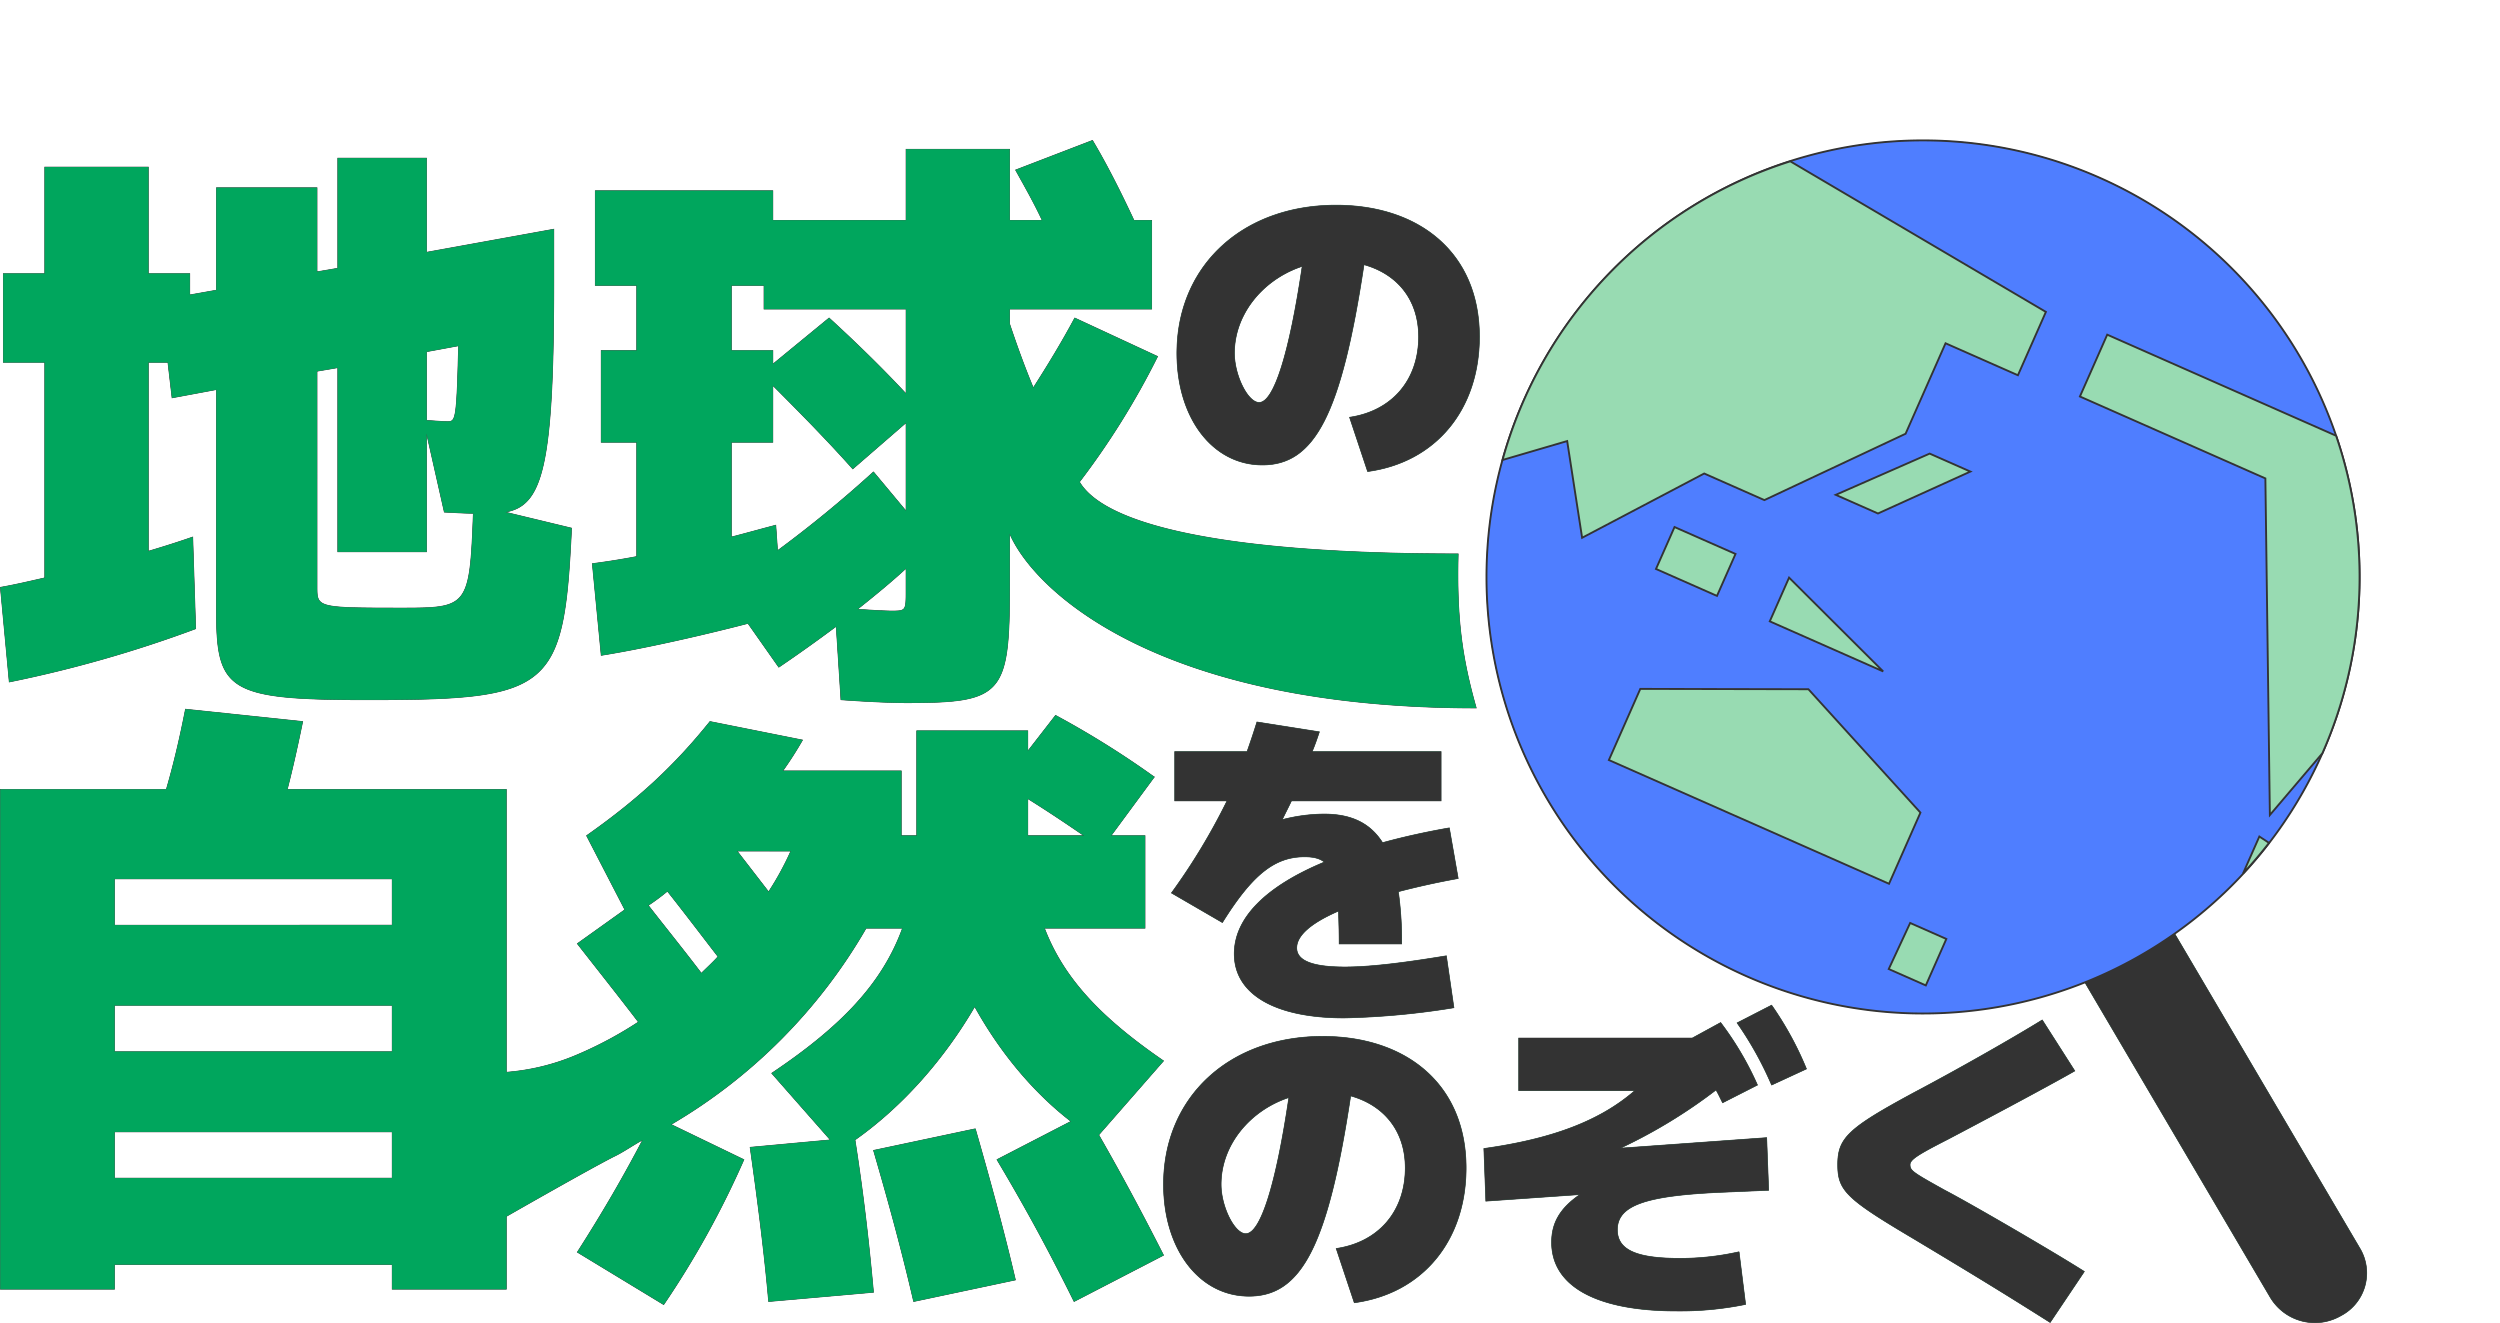 <svg xmlns="http://www.w3.org/2000/svg" width="788.504" height="417.328" viewBox="0 0 788.504 417.328">
  <g id="グループ_1" data-name="グループ 1" transform="translate(-586.713 -309.267)">
    <path id="path62" d="M375.085,110.353l-24.273,9.334c2.8,5.041,5.791,10.268,8.4,15.869H348.945v-22.4H316.271v22.4H274.263v-9.333H218.252v29.871h13.07v20.538h-11.2V205.57h11.2v36.036c-4.854.934-9.709,1.68-14,2.24l2.8,28.938c12.883-2.054,31.18-6.161,46.3-10.082l9.712,13.818c6.348-4.294,12.321-8.59,18.109-12.885l1.492,23.151c10.455.747,17.364.933,20.538.933,30.62,0,32.674-2.426,32.674-37.339V234.323c7.655,17.924,46.532,55.059,147.178,55.059-4.414-15.623-6.224-27.981-5.7-48.619-73.795,0-111.42-9.054-119.448-22.683A246.366,246.366,0,0,0,395.622,178.5l-26.139-12.133c-4.294,8.028-8.776,15.308-13.07,22.03-2.8-6.721-5.227-13.442-7.468-20.164v-4.669h44.811V135.557h-5.6c-4.107-8.775-8.4-17.361-13.07-25.2Zm257.421.073a137.686,137.686,0,0,0-37.339,6.531h0q-4.358,1.4-8.616,3.086-.4.152-.793.306-3.983,1.605-7.861,3.456-.638.3-1.273.608-3.632,1.778-7.154,3.766-.853.479-1.7.971-3.339,1.944-6.565,4.072-.951.631-1.892,1.277-3.051,2.084-5.987,4.329-1.049.81-2.081,1.639-2.823,2.237-5.526,4.62-1.008.91-2,1.84-2.606,2.384-5.088,4.9-1.055,1.1-2.085,2.225-2.33,2.461-4.537,5.035-1.072,1.3-2.112,2.625-2.046,2.493-3.974,5.081-1.122,1.58-2.2,3.192-1.731,2.454-3.354,4.982-1.227,2.021-2.384,4.083-1.322,2.2-2.561,4.45-2.33,4.376-4.34,8.911-2.011,4.567-3.687,9.27A137.586,137.586,0,0,0,688.025,375.84l58.508,99.405a16.39,16.39,0,0,0,21.9,6.036l.525-.287a15.192,15.192,0,0,0,5.851-21.218l-58.44-99.28a137.687,137.687,0,0,0,46.613-56.823l.17-.4q.561-1.281,1.1-2.572.116-.278.23-.556.567-1.386,1.1-2.784.1-.272.207-.544.573-1.51,1.111-3.033l.051-.155q.527-1.5,1.02-3.018l.117-.374q.488-1.509.941-3.029.072-.247.143-.495.414-1.41.8-2.829.078-.289.155-.578.37-1.4.71-2.8.084-.349.166-.7.365-1.533.7-3.075l.015-.073q.323-1.53.612-3.067.057-.3.113-.6.284-1.536.533-3.078.033-.21.066-.42.231-1.469.431-2.943.03-.223.058-.446.223-1.68.4-3.366.007-.076.015-.151.179-1.688.317-3.381l.007-.113q.128-1.6.219-3.207.015-.266.029-.533.081-1.5.129-3.007.008-.2.015-.408.041-1.469.051-2.939,0-.429,0-.857,0-1.3-.022-2.591-.009-.5-.022-.993-.036-1.428-.1-2.856-.014-.257-.029-.514-.079-1.618-.2-3.233l-.015-.14q-.112-1.507-.257-3.011-.036-.361-.073-.721-.152-1.5-.336-2.992-.036-.276-.073-.552-.178-1.39-.385-2.776-.05-.338-.1-.676-.218-1.408-.465-2.81-.073-.416-.148-.831-.244-1.342-.514-2.678-.08-.4-.162-.8-.292-1.4-.612-2.791-.08-.346-.162-.691-.315-1.342-.657-2.678-.108-.414-.219-.827-.339-1.29-.7-2.572l-.128-.453q-.44-1.529-.914-3.048l-.136-.427q-.421-1.326-.869-2.644a137.677,137.677,0,0,0-134.916-93.407Zm-495.47,5.526v34.729L130.5,151.8V125.29H98.763v32.3l-8.4,1.492v-6.72H77.293V118.755H44.619v33.607H31.548v28.005h13.07v67.959c-4.854,1.12-9.709,2.241-14,2.988l2.8,29.871a392.7,392.7,0,0,0,58.814-16.8l-.933-28.938q-6.441,2.24-14,4.48V180.368h6.161l1.307,11.2,14-2.614v69.828c0,25.205,3.734,28.005,47.61,28.005,58.065,0,61.985-2.988,64.412-54.145L189.872,227.6c11.762-2.054,15.31-14.191,15.31-72.442v-16.8l-40.142,7.279V115.953ZM451.9,130.783c-29.561,0-50.2,19.186-50.2,46.673,0,20.537,11.3,35.269,26.967,35.269,16.492,0,24.894-15.871,32.051-63.169,10.372,2.9,17.221,10.889,17.221,22.713,0,13.692-8.4,23.443-21.784,25.414l5.7,17.115c21.471-2.9,35.269-19.5,35.269-42.529,0-26.553-19.088-41.487-45.226-41.487Zm-10.682,19.291c-4.045,27.383-8.92,42.941-13.587,42.941-3.527,0-7.781-8.506-7.781-15.559,0-12.447,9.129-23.337,21.369-27.382Zm-180.022,6.021h10.271v7.468h44.807v26.7c-7.281-7.842-15.494-15.867-24.27-23.9l-17.738,14.562v-4.295h-13.07ZM175.122,175.14c-.56,23.9-.933,23.9-3.547,23.9-1.12,0-3.734-.183-6.535-.371V177.006Zm-38.087,6.909v58.062h28.005V202.772l5.6,24.832c3.547.186,6.722.374,9.149.374-1.12,29.873-1.68,29.871-23.152,29.871-25.952,0-26.139-.186-26.139-6.535V183.168Zm137.228,5.6c9.149,9.149,17.738,17.927,25.206,26.328l16.8-14.565v27.82L306,214.909a377.934,377.934,0,0,1-30.245,24.832l-.563-8.031c-4.294,1.12-8.962,2.429-14,3.736V205.571h13.07Zm42.008,57.692v6.909c0,6.535,0,6.535-4.665,6.535-1.494,0-5.417-.186-10.645-.559,5.414-4.294,10.642-8.59,15.31-12.885ZM89,289.746c-1.752,8.953-3.7,17.325-6.032,25.3H30.616V472.7H66.621v-7.785H154.2V472.7h36.006V449.74s24.946-14.3,33.9-18.887c2.919-1.362,6.2-3.7,9.115-5.254-6.228,11.872-12.652,22.964-20.632,35.42l27.25,16.545a286.3,286.3,0,0,0,25.3-45.74L242.175,420.73a170.4,170.4,0,0,0,61.5-61.888h11.483c-6.228,17.127-18.878,30.75-41.26,45.736l18.49,21.021-25.3,2.334c2.53,17.906,4.477,33.281,5.84,48.656l33.086-2.92c-1.362-14.986-3.111-30.749-5.836-48.071,15.181-10.7,28.218-25.693,37.755-42.042,7.98,14.4,18.49,27.055,30.362,36.2l-23.355,12.065c9.537,15.96,17.129,30.169,24.33,44.766l28.221-14.6c-6.228-12.262-12.845-24.72-20.436-37.955l20.436-23.355c-19.852-13.624-31.529-26.077-37.562-41.842h31.722v-29.2H380.944l13.625-18.49A286.616,286.616,0,0,0,363.428,291.7l-8.756,11.287V296.56H319.637v33.086h-4.865V309.211H277.4a114.983,114.983,0,0,0,6.229-9.73l-29.2-5.84c-11.094,13.819-22.577,24.523-38.926,36.006L227.579,353,212.59,363.707c6.228,7.98,13.04,16.541,19.268,24.715a122.256,122.256,0,0,1-19.268,10.316,70.633,70.633,0,0,1-22.381,5.526V315.051H121.118c1.752-6.812,3.308-13.82,4.865-21.41Zm337.946,4.038q-1.556,4.979-3.113,9.338H401.017v15.555h16.492a198.086,198.086,0,0,1-17.531,29.044l16.076,9.334c9.439-15.144,16.493-20.741,25.932-20.741,2.593,0,4.669.414,6.225,1.658-18.463,7.676-28.421,17.632-28.421,28.938,0,12.758,12.864,20.228,34.646,20.228a244.464,244.464,0,0,0,34.642-3.218l-2.387-16.386c-14.418,2.386-24.479,3.528-32.051,3.528-10.165,0-15.143-1.972-15.143-6.017,0-3.941,4.566-7.885,13.175-11.619.1,3.008.208,6.431.208,10.373h19.707a109.373,109.373,0,0,0-1.039-16.492c5.6-1.452,11.93-2.9,18.879-4.148l-2.8-15.974c-7.676,1.349-14.628,2.906-21.059,4.669-3.942-6.224-9.958-9.024-18.464-9.024a53.527,53.527,0,0,0-13.172,1.764c.933-1.971,1.971-3.945,2.9-5.915h47.194V303.121h-40.66c.83-1.971,1.555-4.047,2.282-6.225Zm-72.276,24.183c6.228,3.893,12.064,7.787,17.708,11.68H354.672v-11.68ZM263,334.511h16.934a92.035,92.035,0,0,1-7.007,12.847L263,334.511Zm-196.378,8.76H154.2v14.6H66.621Zm174.386,3.891c5.255,6.617,10.7,13.82,15.959,20.632-1.557,1.752-3.5,3.5-5.254,5.254-5.45-7.2-11.288-14.4-16.737-21.41a69.118,69.118,0,0,0,6.032-4.476ZM589.277,383.1l-10.894,5.6a109.063,109.063,0,0,1,10.894,19.6l10.992-5.084A103.5,103.5,0,0,0,589.277,383.1Zm-522.656.066H154.2v14.6H66.621Zm608.021,4.6c-9.232,5.7-26.346,15.455-40.66,23.027-20.538,11.1-23.858,14.21-23.858,22.611,0,8.194,2.7,10.788,24.066,23.442,19.708,11.824,28.835,17.423,42.941,26.343l10.788-16.077c-9.958-6.327-36.2-21.573-43.98-25.618-10.269-5.7-11-6.224-11-8.091,0-1.556,2.386-3.112,11.721-7.883,6.742-3.527,31.22-16.492,40.244-21.678Zm-101.441.827-8.922,4.877H509.51v16.594h36.618c-10.995,9.543-26.035,15.248-47.61,18.256l.619,16.6,29.667-2.074c-6.223,4.253-8.922,8.918-8.922,15.038,0,13.9,14.212,21.678,39.417,21.678a102.842,102.842,0,0,0,21.78-2.074l-2.074-16.6a84.124,84.124,0,0,1-18.668,2.078c-13.8,0-19.71-2.7-19.71-9.024,0-7.676,8.817-10.79,33.192-11.827l14.524-.619-.624-16.6-46.159,3.32a164.31,164.31,0,0,0,30.185-18.362c.726,1.245,1.348,2.593,2.074,4.046l11-5.6a98.68,98.68,0,0,0-11.615-19.71Zm-125.51,4.359c-29.561,0-50.2,19.186-50.2,46.673,0,20.537,11.308,35.269,26.97,35.269,16.492,0,24.894-15.87,32.051-63.169,10.372,2.9,17.217,10.889,17.217,22.713,0,13.692-8.4,23.443-21.784,25.414l5.708,17.115c21.471-2.9,35.266-19.5,35.266-42.529,0-26.554-19.088-41.487-45.226-41.487Zm-10.682,19.291c-4.045,27.383-8.92,42.941-13.587,42.941-3.527,0-7.781-8.506-7.781-15.559,0-12.447,9.129-23.337,21.369-27.382Zm-98.88,9.848-32.115,6.814c5.06,17.322,9.151,32.5,12.654,47.682l32.111-6.811c-3.5-14.986-7.785-30.753-12.65-47.686Zm-271.506.974H154.2v14.6H66.621Z" transform="translate(556.207 243.19)" fill="#00a65d" stroke="#333" stroke-width="0.2"/>
    <path id="path54" d="M146.371,286.79c58.065,0,61.986-2.987,64.413-54.144L189.874,227.6c11.762-2.054,15.31-14.19,15.31-72.441v-16.8l-40.142,7.281V115.955H137.036v34.727L130.5,151.8V125.29H98.762v32.3l-8.4,1.494v-6.721H77.291V118.756H44.617v33.607H31.548v28.006H44.617v67.96c-4.854,1.12-9.709,2.24-14,2.987l2.8,29.873a392.683,392.683,0,0,0,58.812-16.8l-.934-28.939q-6.441,2.24-14,4.481V180.368h6.161l1.307,11.2,14-2.614v69.828c0,25.205,3.734,28.006,47.61,28.006Zm-9.335-46.676h28.006V202.773l5.6,24.832c3.547.186,6.721.374,9.149.374-1.12,29.873-1.68,29.873-23.151,29.873-25.952,0-26.139-.186-26.139-6.535V183.169l6.535-1.12Zm28.006-41.448V177.007l10.082-1.867c-.56,23.9-.934,23.9-3.547,23.9-1.12,0-3.734-.186-6.535-.374Zm151.231,89.058c30.62,0,32.673-2.427,32.673-37.341V234.326c7.655,17.924,46.531,55.057,147.177,55.057-4.414-15.623-6.224-27.978-5.7-48.615-73.795,0-111.421-9.055-119.449-22.685A246.351,246.351,0,0,0,395.622,178.5l-26.139-12.136c-4.294,8.028-8.775,15.31-13.069,22.031-2.8-6.721-5.228-13.443-7.468-20.164v-4.668h44.809V135.559h-5.6c-4.108-8.775-8.4-17.363-13.069-25.205l-24.272,9.335c2.8,5.041,5.788,10.269,8.4,15.87H348.946v-22.4H316.273v22.4H274.264v-9.335H218.253V156.1h13.069v20.538h-11.2v28.939h11.2v36.034c-4.854.934-9.709,1.68-14,2.24l2.8,28.939c12.883-2.054,31.18-6.161,46.3-10.082l9.709,13.816c6.348-4.294,12.323-8.588,18.11-12.883l1.494,23.151c10.455.747,17.363.934,20.537.934Zm-16.8-73.749,16.8-14.563V227.23L306,214.908a377.922,377.922,0,0,1-30.246,24.832l-.56-8.028c-4.294,1.12-8.962,2.427-14,3.734V205.573h13.069V187.649c9.148,9.149,17.737,17.924,25.205,26.325ZM271.464,156.1v7.468h44.809v26.7c-7.281-7.842-15.5-15.87-24.272-23.9l-17.737,14.563v-4.294H261.195V156.1Zm44.809,89.245v6.908c0,6.535,0,6.535-4.668,6.535-1.494,0-5.414-.186-10.642-.56,5.414-4.294,10.642-8.588,15.31-12.883Z" transform="translate(556.207 243.196)" fill="#00a65d"/>
    <path id="path55" d="M135.836,180.051l5.7,17.115c21.471-2.9,35.266-19.5,35.266-42.527,0-26.554-19.085-41.49-45.224-41.49-29.562,0-50.2,19.189-50.2,46.676,0,20.538,11.306,35.266,26.969,35.266,16.492,0,24.894-15.87,32.051-63.168,10.372,2.9,17.218,10.891,17.218,22.716C157.618,168.33,149.217,178.08,135.836,180.051ZM120.9,132.441c-4.045,27.383-8.92,42.942-13.588,42.942-3.527,0-7.779-8.505-7.779-15.559,0-12.447,9.128-23.338,21.367-27.383Z" transform="translate(876.523 260.83)" fill="#333"/>
    <path id="path56" d="M30.615,317.846H66.621v-7.785H154.2v7.785H190.21V160.2H121.117c1.752-6.812,3.309-13.819,4.866-21.409L89,134.9c-1.752,8.953-3.7,17.322-6.033,25.3H30.615Zm36.006-49.63H154.2v14.6H66.621Zm0-39.9H154.2v14.6H66.621Zm0-39.9H154.2v14.6H66.621ZM224.107,276c2.919-1.362,6.2-3.7,9.115-5.256-6.228,11.872-12.651,22.966-20.631,35.422l27.248,16.543a286.3,286.3,0,0,0,25.3-45.738L242.175,265.88a170.4,170.4,0,0,0,61.5-61.892h11.483c-6.228,17.127-18.879,30.751-41.261,45.738l18.49,21.02-25.3,2.335c2.53,17.906,4.476,33.281,5.839,48.657l33.087-2.919c-1.362-14.986-3.114-30.751-5.839-48.073,15.181-10.7,28.221-25.691,37.758-42.04,7.98,14.4,18.49,27.053,30.362,36.2l-23.355,12.067c9.537,15.959,17.127,30.167,24.329,44.765l28.221-14.6c-6.228-12.261-12.846-24.718-20.436-37.953l20.436-23.355c-19.852-13.624-31.53-26.08-37.563-41.845H391.65V174.794h-10.7l13.624-18.49a286.6,286.6,0,0,0-31.141-19.463l-8.758,11.288v-6.423H319.638v33.087h-4.866V154.358H277.4a114.948,114.948,0,0,0,6.228-9.731l-29.194-5.839c-11.094,13.819-22.577,24.523-38.926,36.006l12.067,23.355-14.986,10.7c6.228,7.98,13.04,16.543,19.268,24.718a122.238,122.238,0,0,1-19.268,10.315,70.639,70.639,0,0,1-22.382,5.526V294.89S215.156,280.592,224.107,276Zm94.557,45.737,32.114-6.812c-3.5-14.986-7.785-30.751-12.651-47.684l-32.114,6.812c5.06,17.322,9.147,32.5,12.651,47.684ZM241.008,192.31c5.255,6.617,10.7,13.819,15.96,20.631-1.557,1.752-3.5,3.5-5.255,5.255-5.45-7.2-11.288-14.4-16.738-21.409a69.136,69.136,0,0,0,6.033-4.476Zm38.926-12.651a92.023,92.023,0,0,1-7.007,12.845L263,179.659Zm74.738-10.121v-6.423c6.228,3.893,12.067,7.785,17.711,11.678H354.671Z" transform="translate(556.207 398.046)" fill="#00a65d"/>
    <path id="path57" d="M134.045,205.461h19.708a109.4,109.4,0,0,0-1.037-16.492c5.6-1.452,11.928-2.9,18.878-4.149l-2.8-15.973c-7.676,1.348-14.625,2.9-21.056,4.668-3.942-6.224-9.958-9.024-18.463-9.024a53.536,53.536,0,0,0-13.173,1.763c.933-1.971,1.971-3.941,2.9-5.912H166.2V144.783H125.54c.83-1.971,1.556-4.045,2.282-6.223l-19.708-3.112q-1.556,4.979-3.112,9.335H82.183v15.559H98.675a198.055,198.055,0,0,1-17.529,29.043l16.077,9.335c9.439-15.144,16.492-20.745,25.931-20.745,2.593,0,4.668.415,6.223,1.66-18.463,7.676-28.421,17.633-28.421,28.939,0,12.758,12.862,20.226,34.644,20.226a244.454,244.454,0,0,0,34.644-3.215L167.859,209.2c-14.418,2.386-24.479,3.527-32.051,3.527-10.165,0-15.144-1.971-15.144-6.016,0-3.941,4.564-7.883,13.173-11.617.1,3.008.207,6.431.207,10.372Z" transform="translate(875.04 401.531)" fill="#333"/>
    <path id="path58" d="M135.26,224.423l5.7,17.115c21.471-2.9,35.266-19.5,35.266-42.527,0-26.554-19.085-41.49-45.224-41.49-29.562,0-50.2,19.189-50.2,46.676,0,20.538,11.306,35.266,26.968,35.266,16.492,0,24.894-15.87,32.051-63.168,10.372,2.9,17.218,10.891,17.218,22.716,0,13.692-8.4,23.442-21.782,25.412Zm-14.936-47.61c-4.045,27.383-8.92,42.942-13.588,42.942-3.527,0-7.779-8.505-7.779-15.559,0-12.447,9.128-23.338,21.367-27.383ZM242.615,244.13a102.858,102.858,0,0,0,21.782-2.074l-2.074-16.6a84.131,84.131,0,0,1-18.671,2.075c-13.8,0-19.708-2.7-19.708-9.024,0-7.676,8.817-10.787,33.192-11.825l14.521-.622-.622-16.6-46.158,3.319a164.28,164.28,0,0,0,30.184-18.359c.726,1.245,1.348,2.593,2.074,4.045l10.995-5.6a98.659,98.659,0,0,0-11.617-19.708l-8.92,4.875H192.828v16.6h36.615c-10.995,9.543-26.035,15.247-47.61,18.255l.622,16.6,29.665-2.074c-6.223,4.253-8.92,8.92-8.92,15.04,0,13.9,14.21,21.678,39.415,21.678Zm29.976-71.259,10.995-5.082a103.508,103.508,0,0,0-10.995-20.123l-10.891,5.6A109.044,109.044,0,0,1,272.592,172.871Zm87.855,74.89,10.787-16.077c-9.958-6.327-36.2-21.575-43.979-25.62-10.269-5.7-10.995-6.224-10.995-8.09,0-1.556,2.386-3.112,11.721-7.883,6.742-3.527,31.221-16.492,40.245-21.678l-10.269-16.077c-9.231,5.7-26.346,15.455-40.66,23.027-20.538,11.1-23.857,14.21-23.857,22.612,0,8.194,2.7,10.787,24.064,23.442,19.708,11.825,28.835,17.426,42.942,26.346Z" transform="translate(872.891 478.626)" fill="#333"/>
    <path id="path59" d="M127.123,143.776l.525-.287a16.388,16.388,0,0,1,21.895,6.038l66.923,113.7a15.194,15.194,0,0,1-5.852,21.218l-.525.287a16.388,16.388,0,0,1-21.895-6.038l-66.923-113.7A15.193,15.193,0,0,1,127.123,143.776Z" transform="translate(1114.55 439.744)" fill="#333"/>
    <path id="path60" d="M275.374,137.687A137.687,137.687,0,1,1,137.687,0,137.687,137.687,0,0,1,275.374,137.687Z" transform="translate(1122.923 309.662) rotate(23.83)" fill="#4f7eff" stroke="#333" stroke-width="0.6"/>
    <path id="path61" d="M46.431,0A137.11,137.11,0,0,0,1.466,122.836L17.7,109.14l16.636,26,27.035-34.1H82.124l32.281-37.132V32.712h24.953V10.875ZM159.953,9.625V30.944H223.9l44.191,96.546,7.279-24.5a137.686,137.686,0,0,0-36.5-93.367Zm-36.07,56.94L102.045,90.43H116.6l21.319-23.865Zm-64.257,53.7v14.46H80.654V120.26Zm39.5,0v15.068h39.1Zm168.671,14.766v12.741q2.076-5.983,3.6-12.137ZM118.93,150,70.38,171.323v24.534h96.591V171.323Zm59.135,54.473-.306,16.02h12.783v-16.02Z" transform="translate(1108.906 341.391) rotate(23.83)" fill="#98dbb2" stroke="#333" stroke-width="0.6"/>
  </g>
</svg>
